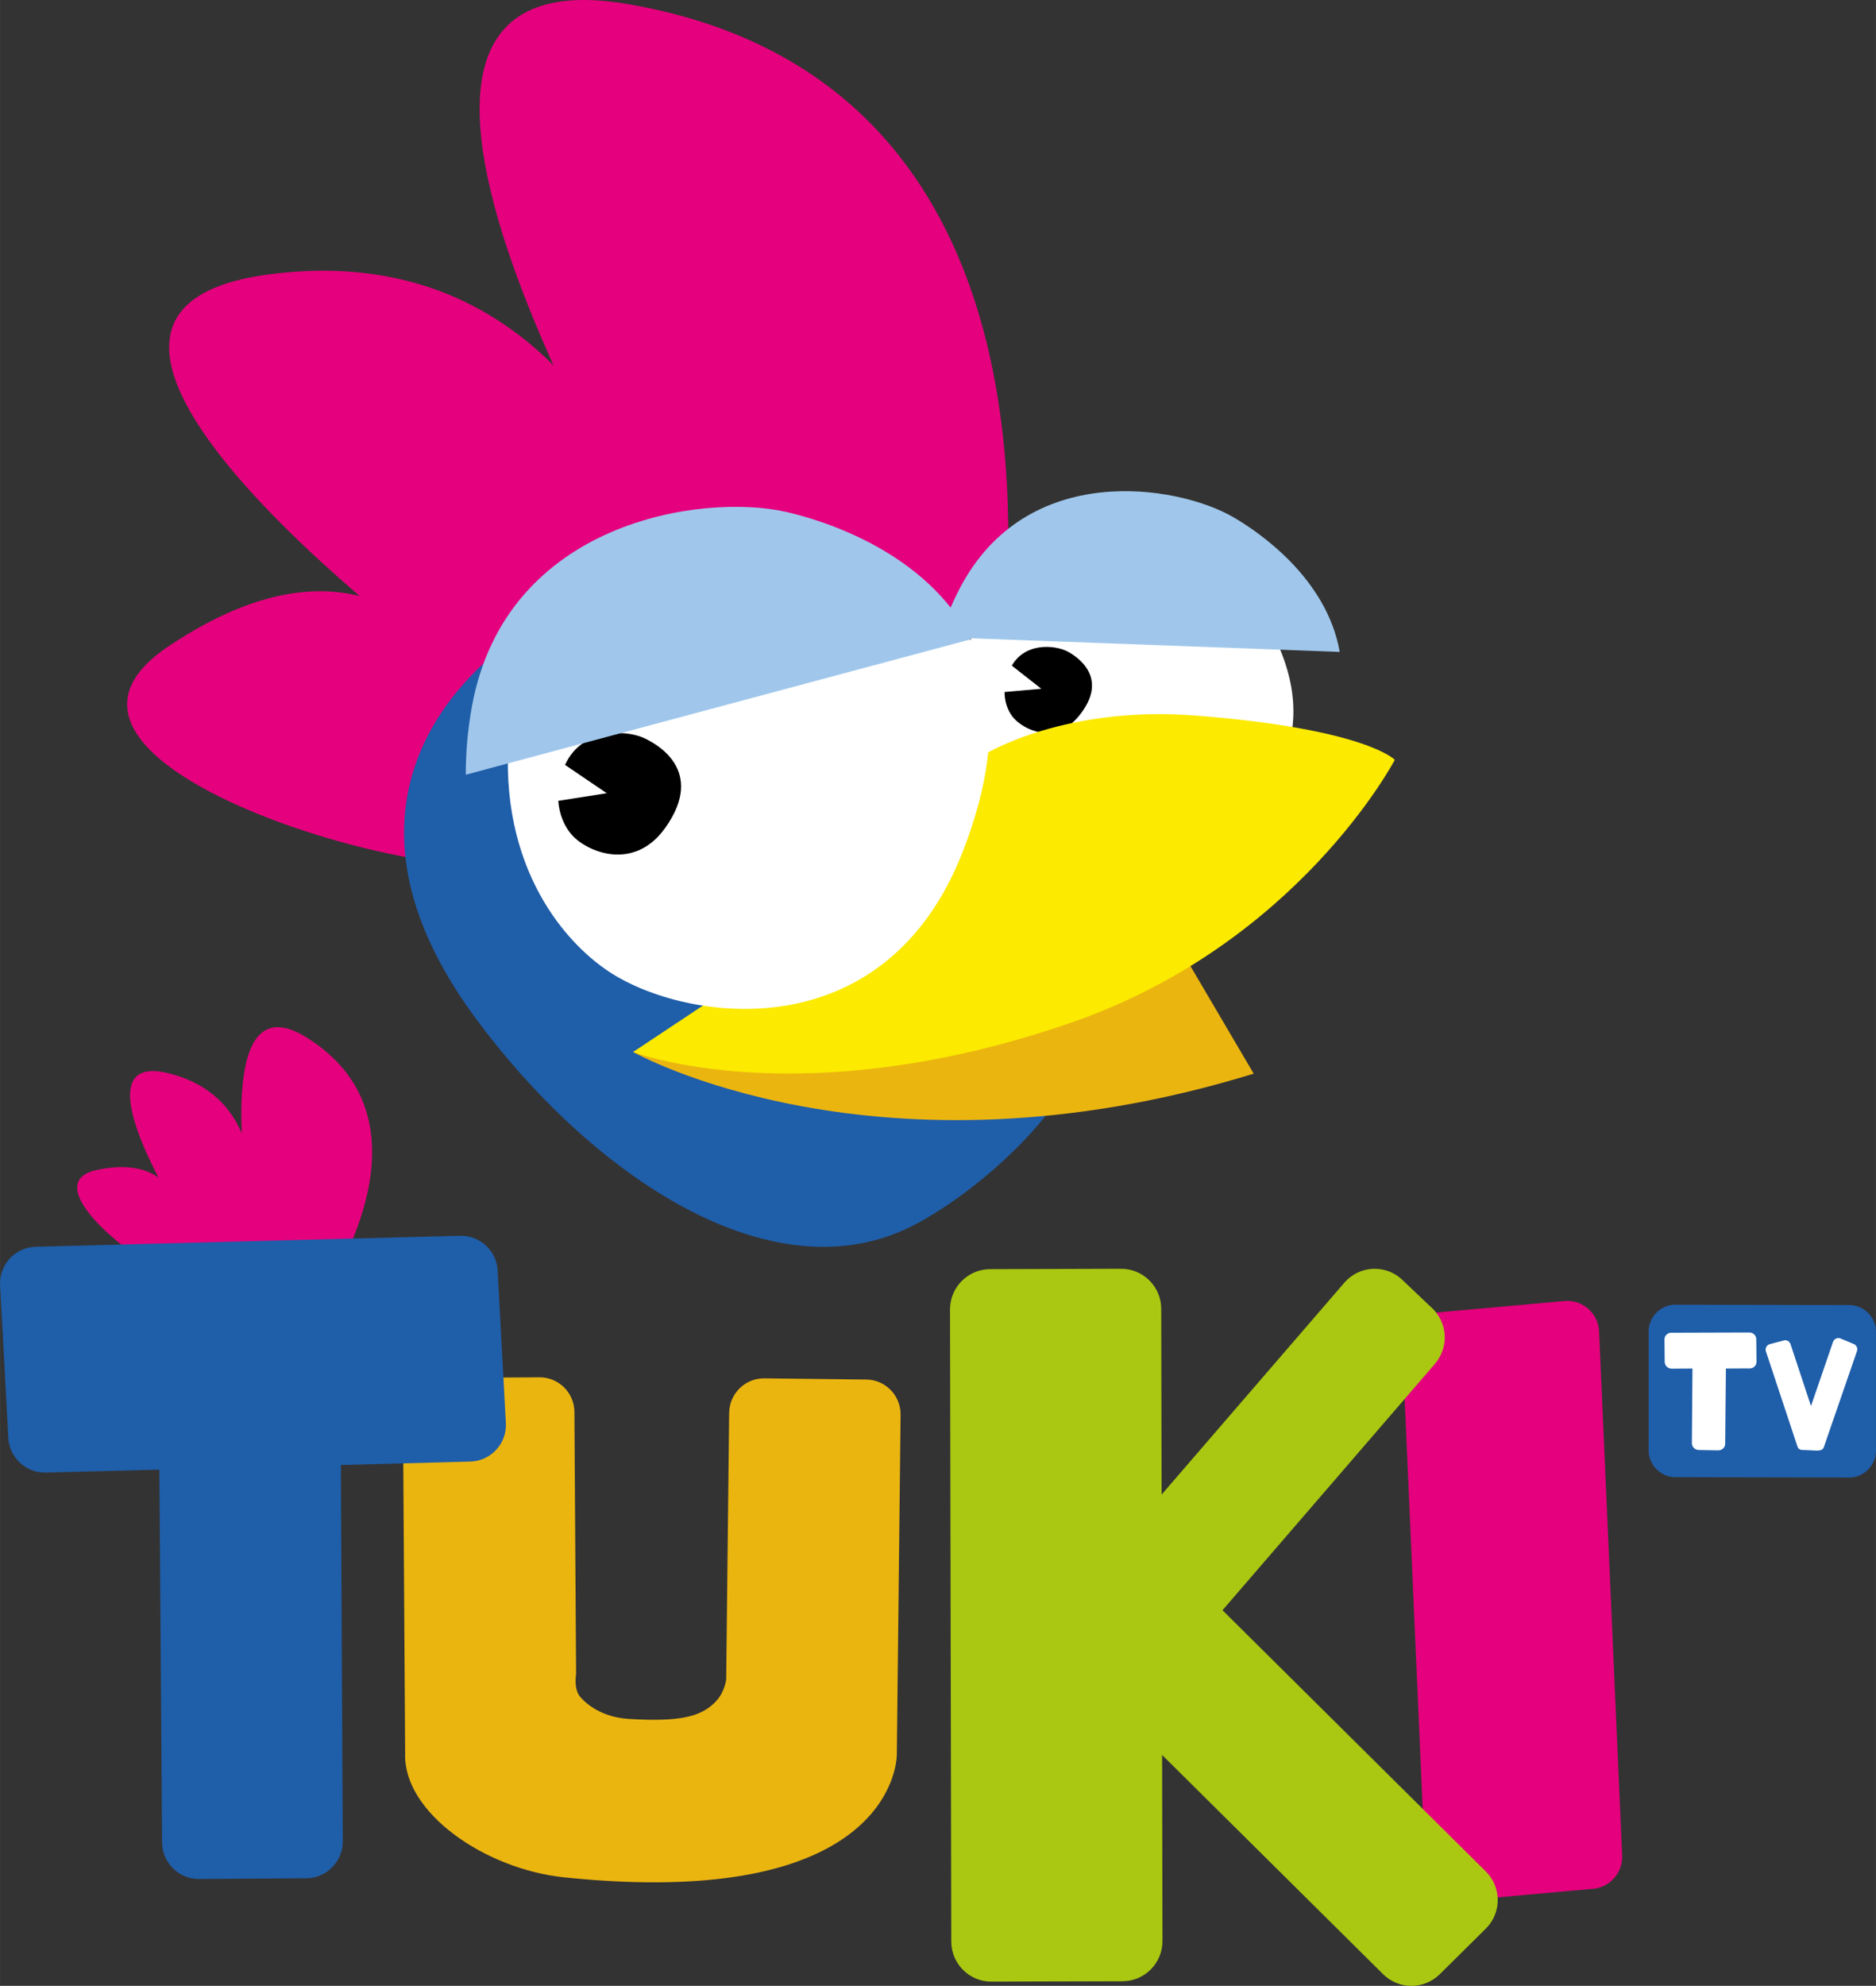 <?xml version="1.0" encoding="UTF-8"?>
<svg width="600" height="634.76" version="1.1" viewBox="0 0 158.75 167.95" xmlns="http://www.w3.org/2000/svg">
 <rect x="0" y="0" width="158.75" height="167.95" fill="#333333" stroke="none"/>
 <g transform="translate(5.19 7.821)">
  <path d="m79.981 43.211c0.618-11.807 0.967-45-32.005-50.68-30.545-5.261 4.132 50.184 4.132 50.184s-6.217-31.096-34.614-27.32c-25.936 3.45 16.673 34.311 16.673 34.311s-7.281-14.83-25.121-2.852c-15.631 10.495 26.372 21.373 28.467 17.676 2.091-3.7 42.468-21.319 42.468-21.319" fill="#e5007d"/>
  <path d="m38.588 46.006c-5.336 3.643-16.523 14.648-3.562 32.249 9.555 12.977 25.128 24.035 37.438 17.373 7.506-4.062 22.356-17.345 11.476-28.576-11.903-12.286-45.352-21.046-45.352-21.046" fill="#1f5ea9"/>
  <path d="m79.282 60.946c3.565 3.902 15.024 7.992 22.688-1.995 6.7-8.749-3.113-19.388-6.289-20.755-4.162-1.792-14.819-2.262-18.412 7.189-2.875 7.568-0.272 13.059 2.013 15.561" fill="#fff"/>
  <path d="m80.506 52.807c0.846 1.068 3.55 2.436 5.597-0.071 2.665-3.25-0.19-5.059-0.979-5.471-1.033-0.53-3.761-0.843-4.85 1.513-0.876 1.892-0.311 3.35 0.232 4.029"/>
  <path d="m79.877 48.04 3.051 2.39-3.747 0.327z" fill="#fff"/>
  <path d="m74.336 46.063c0.402-1.318 0.943-2.692 1.683-4.11 5.648-10.85 18.389-8.786 23.138-6.046 2.213 1.278 7.933 5.196 9.023 11.407z" fill="#a0c7eb"/>
  <path d="m92.736 69.106 8.164 13.875c-31.894 9.808-52.516-1.832-52.516-1.832l21.558-12.448z" fill="#ebb510"/>
  <path d="m89.56 68.798-4.088 0.078 0.074 0.102 4.172 0.074z" fill="#dddee0"/>
  <path d="m85.472 68.876-2.776 0.052 2.85 0.05z" fill="#1f5ea9"/>
  <path d="m82.696 68.928-11.047 0.208-14.62 10.689s5.494 2.931 16.022 2.931c5.975 0 13.572-0.944 22.705-3.905l-6.038-9.799-4.172-0.074z" fill="#ebb510"/>
  <path d="m78.275 55.9s6.675-4.07 17.707-3.206c14.418 1.126 16.858 3.746 16.858 3.746s-8.15 15.587-27.437 22.244c-22.856 7.892-37.019 2.465-37.019 2.465l21.832-14.506s4.436 4.027 8.059-10.743" fill="#fcea00"/>
  <path d="m46.362 74.367c6.417 4.239 23.354 6.819 29.958-10.26 8.57-22.167-9.95-26.866-14.914-27.665-6.507-1.043-21.71 2.084-23.417 16.691-1.365 11.691 4.262 18.521 8.373 21.234" fill="#fff"/>
  <path d="m43.236 62.826c1.294 1.42 5.244 3.081 7.884-0.656 3.435-4.848-0.767-7.123-1.926-7.621-1.51-0.648-5.386-0.821-6.69 2.619-1.048 2.75-0.102 4.75 0.732 5.658"/>
  <path d="m41.026 55.785 5.127 3.478-5.924 0.93z" fill="#fff"/>
  <path d="m34.225 57.698c-2e-3 -1.805 0.143-3.718 0.521-5.786 2.882-15.722 19.594-18.039 26.581-16.441 3.255 0.739 11.903 3.436 15.653 10.772z" fill="#a0c7eb"/>
  <path d="m24.059 98.339c1.558-3.36 5.532-12.968-3.389-18.468-8.268-5.095-4.656 15.071-4.656 15.071s1.821-9.765-6.876-11.981c-7.943-2.024 0.844 11.919 0.844 11.919s-0.386-5.16-6.97-3.759c-5.769 1.226 5.172 9.289 6.214 8.46 1.039-0.831 14.833-1.242 14.833-1.242" fill="#e5007d"/>
  <path d="m127.29 102.2c1.5-0.08 2.77 1.08 2.84 2.58l1.95 44.31c0.07 1.5-1.09 2.77-2.58 2.84l-11.23 1.01c-1.5 0.08-2.77-1.08-2.84-2.58l-1.95-44.31c-0.07-1.5 1.09-2.77 2.58-2.84z" fill="#e5007d"/>
  <path d="m68.103 108.85-8.609-0.1c-1.629-0.02-2.962 1.29-2.982 2.92l-0.25 22.54s-0.114 1.04-0.845 1.83c-1.204 1.29-2.929 1.79-7.433 1.51-1.681-0.11-3.128-0.79-4.057-1.84-0.596-0.67-0.368-1.94-0.368-1.94l-0.142-22.18c-0.012-1.63-1.338-2.94-2.969-2.93l-8.609 0.06c-1.627 0.01-2.94 1.34-2.93 2.97l0.185 28.77c-0.185 4.99 6.723 9.79 13.453 10.49 27.201 2.82 28.141-9.37 28.153-10.35l0.319-28.77c0.018-1.63-1.286-2.97-2.916-2.98" fill="#ebb510"/>
  <path d="m36.929 99.762c-0.021-1.716-1.429-3.091-3.146-3.073l-35.899 0.929c-1.72 0.02-3.095 1.427-3.074 3.142l0.695 12.89c0.021 1.71 1.427 3.09 3.144 3.07l9.646-0.25 0.229 31.53c0.01 1.71 1.409 3.1 3.13 3.09l9.072-0.06c1.716-0.01 3.098-1.42 3.089-3.13l-0.158-31.82 10.893-0.29c1.715-0.02 3.093-1.42 3.072-3.14z" fill="#1f5ea9"/>
  <path d="m120.56 150.47-22.3-22.11 17.97-20.83c1.23-1.42 1.09-3.56-0.32-4.8l-2.54-2.41c-1.41-1.232-3.56-1.086-4.79 0.33l-15.473 17.93-0.031-15.72c-0.012-1.88-1.543-3.391-3.423-3.377l-11.072 0.033c-1.877 0.011-3.389 1.544-3.379 3.424l0.108 53.46c0.012 1.87 1.54 3.39 3.421 3.37l11.073-0.03c1.876-0.01 3.388-1.54 3.377-3.42l-0.031-15.72 18.69 18.53c1.33 1.33 3.48 1.33 4.81 0.01l3.9-3.86c1.33-1.32 1.34-3.48 0.01-4.81" fill="#aac811"/>
  <path d="m153.56 104.94c0.06-1.26-0.91-2.33-2.17-2.39l-14.68-0.03c-1.26-0.06-2.33 0.91-2.39 2.17v10.03c-0.06 1.25 0.91 2.32 2.16 2.39l14.68 0.03c1.26 0.06 2.33-0.91 2.4-2.17z" fill="#1f5ea9"/>
  <path d="m143.43 105.46c0.01-0.32-0.25-0.58-0.56-0.59l-6.63 0.02c-0.32 0-0.58 0.25-0.58 0.57l0.02 1.89c0 0.31 0.25 0.57 0.57 0.58l1.78-0.01-0.05 6.31c0 0.31 0.25 0.57 0.57 0.58l1.67 0.03c0.32 0 0.58-0.25 0.58-0.56l0.06-6.36 2.01-0.01c0.32 0.01 0.58-0.25 0.58-0.56z" fill="#fff"/>
  <path d="m151.67 105.84-1.13-0.47c-0.24-0.09-0.52 0.04-0.61 0.28l-1.87 5.44-1.73-5.23c-0.08-0.25-0.34-0.39-0.59-0.31l-1.18 0.31c-0.25 0.08-0.39 0.34-0.32 0.59l2.67 8.05c0.07 0.25 0.27 0.33 0.59 0.31l1.05 0.05c0.34-0.01 0.51-0.06 0.6-0.3l2.8-8.11c0.09-0.24-0.04-0.52-0.28-0.61" fill="#fff"/>
 </g>
</svg>
